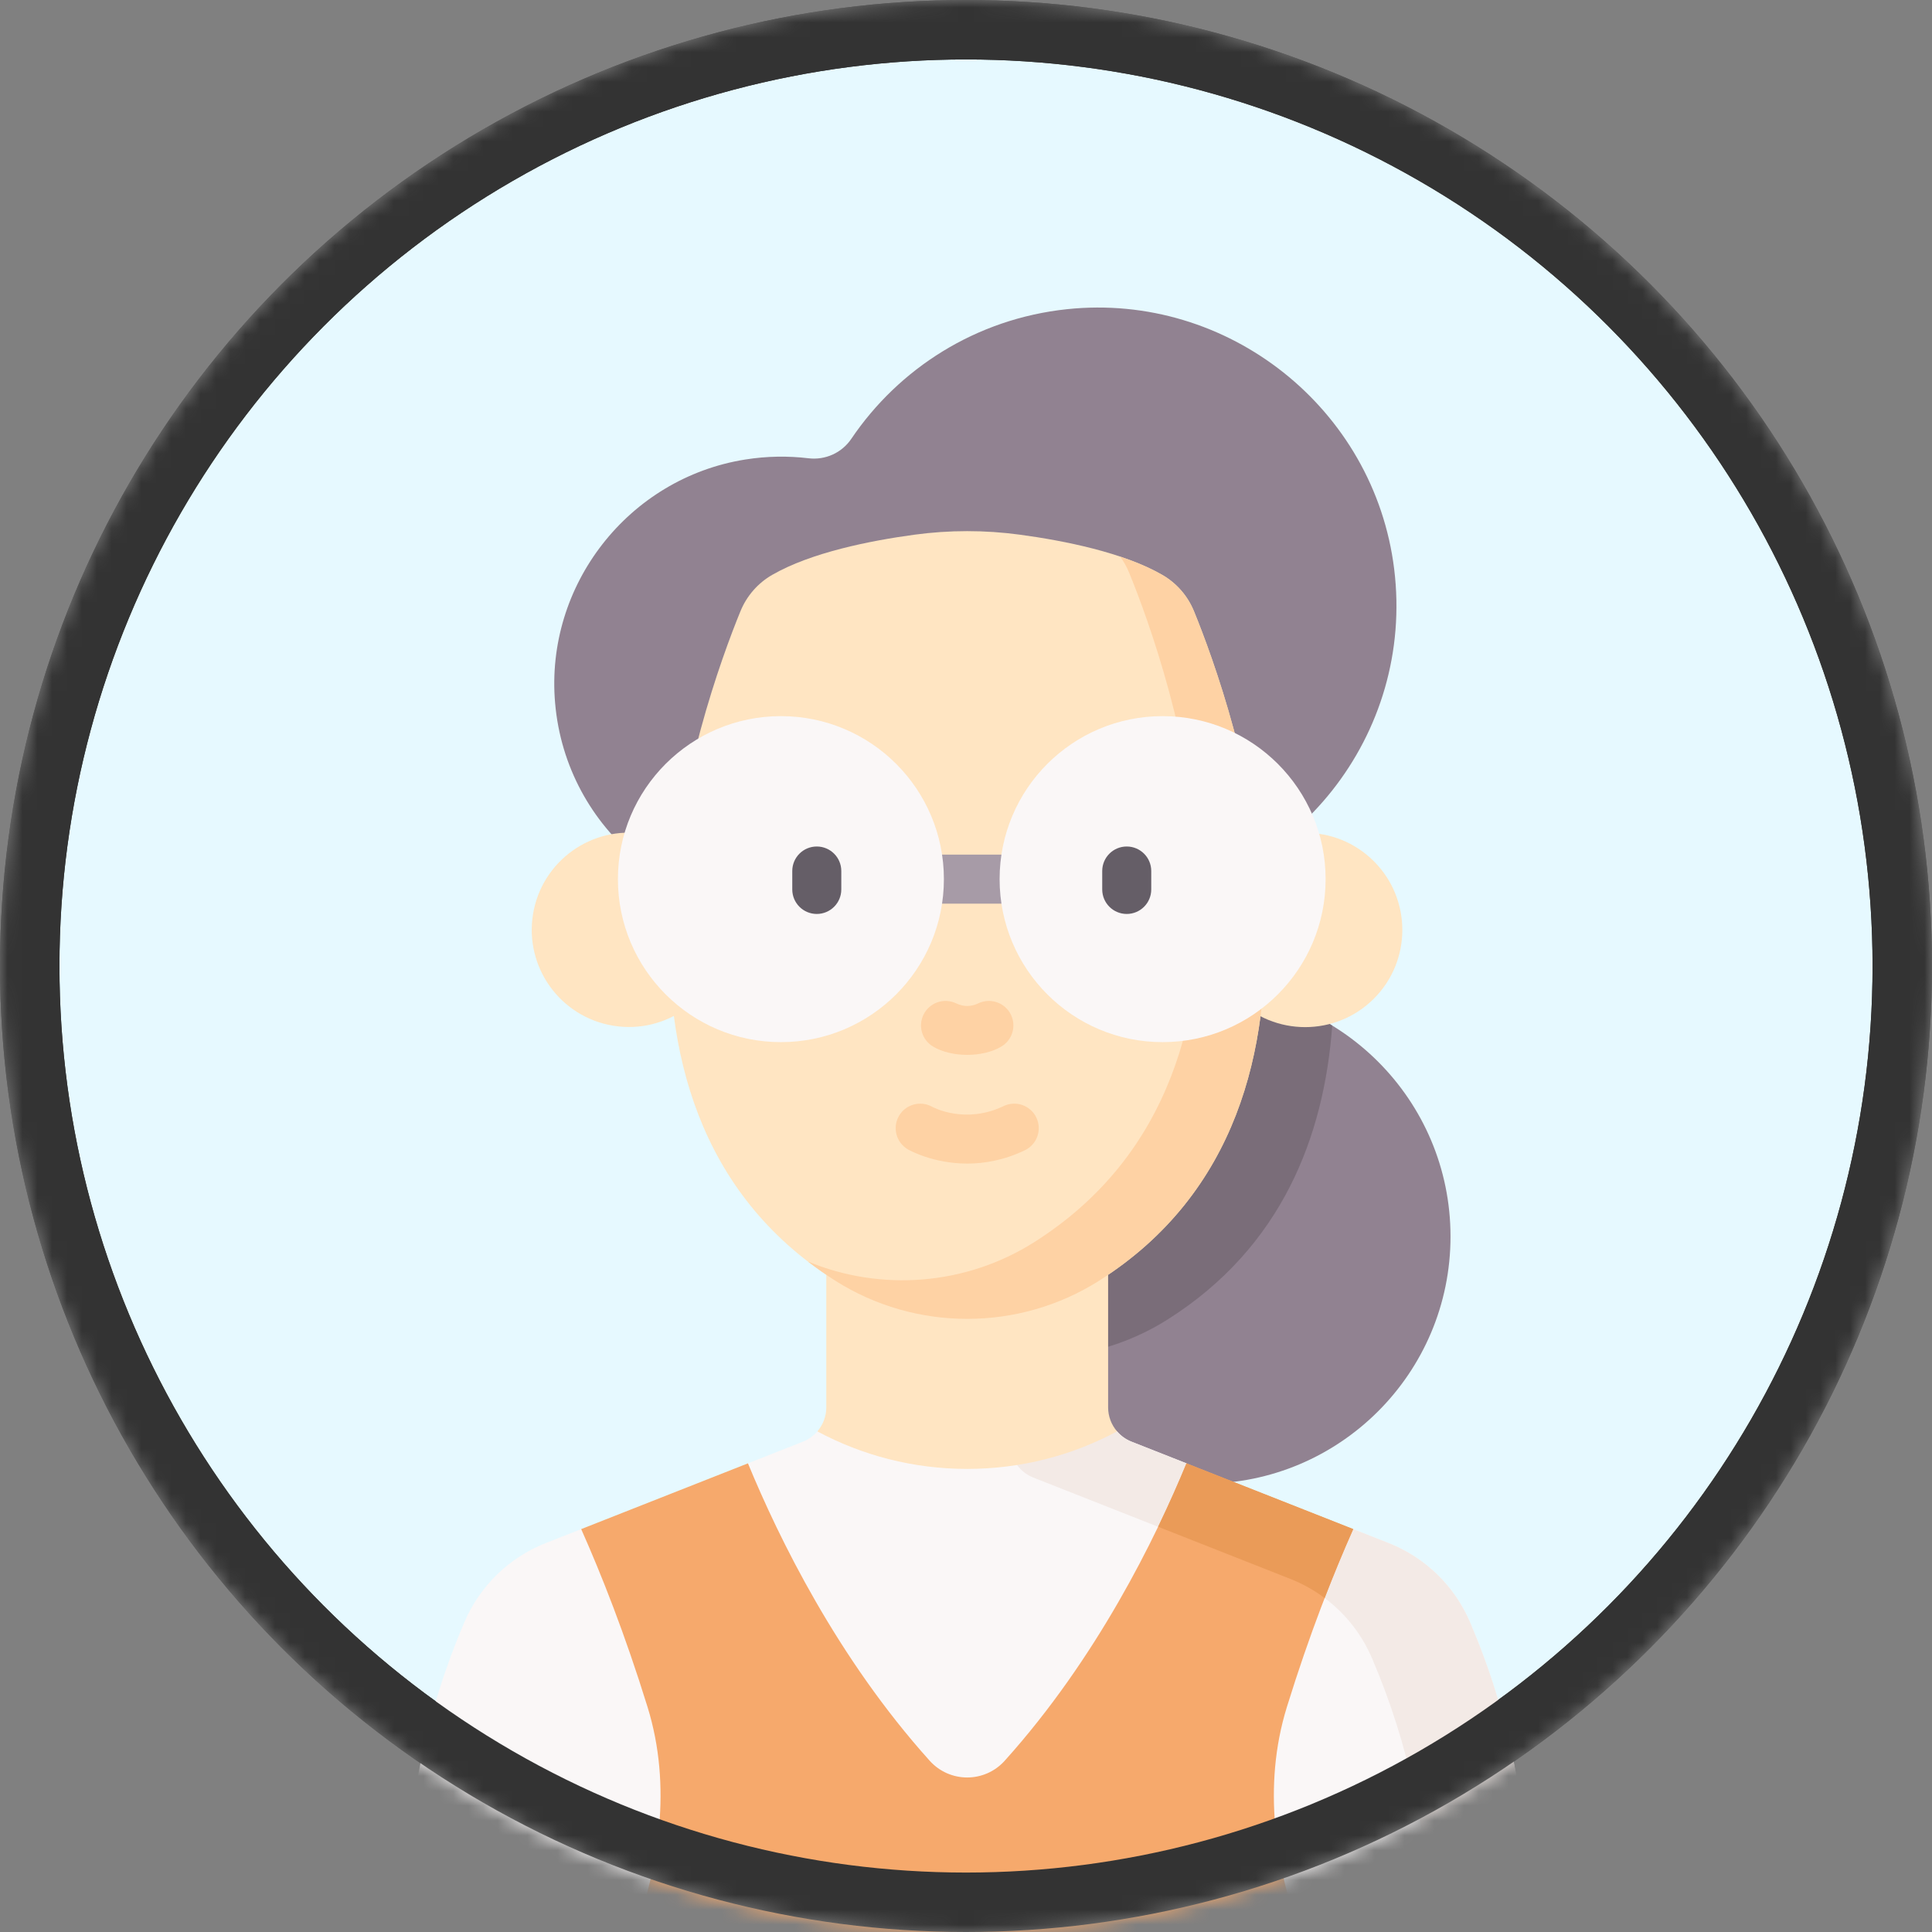 <svg width="130" height="130" viewBox="0 0 130 130" fill="none" xmlns="http://www.w3.org/2000/svg">
<rect x="0" y="0" width="130" height="130" fill="#808080" stroke="none"/>
<mask id="mask0" mask-type="alpha" maskUnits="userSpaceOnUse" x="0" y="0" width="130" height="130">
<circle cx="65" cy="65" r="65" fill="#E6F9FF"/>
</mask>
<g mask="url(#mask0)">
<circle cx="65" cy="65" r="63" fill="#E6F9FF" stroke="#333333" stroke-width="4"/>
<path d="M80.969 99.835C90.155 99.835 97.602 92.388 97.602 83.202C97.602 74.015 90.155 66.569 80.969 66.569C71.782 66.569 64.336 74.015 64.336 83.202C64.336 92.388 71.782 99.835 80.969 99.835Z" fill="#918291"/>
<path d="M89.643 69.008C87.117 67.462 84.147 66.569 80.968 66.569C71.782 66.569 64.336 74.016 64.336 83.202C64.336 86.014 65.036 88.661 66.268 90.983C70.435 91.862 74.874 91.125 78.585 88.774C86.23 83.929 89.094 76.504 89.643 69.008Z" fill="#7A6D79"/>
<path d="M71.793 20.805C65.666 21.454 60.481 24.796 57.283 29.527C56.643 30.474 55.533 30.973 54.398 30.836C53.02 30.67 51.594 30.69 50.147 30.92C42.287 32.17 36.663 39.378 37.352 47.308C38.094 55.869 45.723 62.102 54.221 61.174C57.503 60.816 60.425 59.439 62.715 57.397C66.506 59.948 71.184 61.226 76.082 60.691C87.189 59.478 95.183 49.416 93.811 38.291C92.479 27.484 82.622 19.659 71.793 20.805Z" fill="#918291"/>
<path d="M98.911 109.142C97.869 106.712 95.899 104.799 93.439 103.829L91.056 102.89L83.873 103.124L79.835 98.465L76.132 97.005C75.749 96.854 75.421 96.614 75.164 96.315L65.337 95.078L54.999 96.315C54.742 96.614 54.414 96.854 54.031 97.005L50.328 98.465L45.043 102.748L39.107 102.89L36.724 103.829C34.264 104.799 32.294 106.712 31.252 109.142C28.662 115.181 27.327 121.683 27.327 128.254C27.327 129.218 28.108 130 29.072 130H42.726L65.651 127.801L87.438 130H101.091C102.055 130 102.837 129.218 102.837 128.254C102.836 121.683 101.501 115.181 98.911 109.142Z" fill="#FAF7F7"/>
<path d="M98.911 109.142C97.869 106.712 95.899 104.799 93.439 103.829L91.056 102.89L85.722 102.986L79.835 98.465L76.132 97.005C75.751 96.855 75.421 96.612 75.164 96.315C74.864 95.967 67.965 95.078 67.965 95.078V97.12C67.965 98.137 68.587 99.051 69.534 99.424L86.841 106.249C89.301 107.219 91.271 109.132 92.313 111.562C94.814 117.394 96.142 123.659 96.23 130H101.091C102.055 130 102.836 129.219 102.836 128.255C102.836 121.683 101.501 115.181 98.911 109.142Z" fill="#F3EAE6"/>
<path d="M65.081 98.84C68.728 98.84 72.16 97.925 75.164 96.315C74.785 95.875 74.563 95.306 74.563 94.7V83.202H55.599V94.7C55.599 95.306 55.377 95.875 54.998 96.315C58.002 97.925 61.435 98.84 65.081 98.84Z" fill="#FFE5C2"/>
<path d="M48.772 63.613C49.35 60.048 46.929 56.69 43.364 56.112C39.8 55.535 36.442 57.956 35.864 61.52C35.286 65.085 37.708 68.442 41.272 69.02C44.836 69.598 48.194 67.177 48.772 63.613Z" fill="#FFE5C2"/>
<path d="M92.445 67.198C94.998 64.645 94.998 60.505 92.445 57.952C89.892 55.399 85.752 55.399 83.199 57.952C80.646 60.505 80.646 64.645 83.199 67.198C85.752 69.751 89.892 69.751 92.445 67.198Z" fill="#FFE5C2"/>
<path d="M78.199 38.679C75.584 37.176 71.635 36.385 68.635 35.979C66.276 35.659 63.887 35.659 61.528 35.979C58.528 36.386 54.579 37.176 51.964 38.679C50.997 39.234 50.246 40.095 49.824 41.127C47.307 47.281 37.591 74.38 56.205 86.176C61.608 89.6 68.555 89.6 73.957 86.176C92.572 74.38 82.855 47.281 80.338 41.127C79.917 40.095 79.165 39.234 78.199 38.679Z" fill="#FFE5C2"/>
<path d="M80.339 41.127C79.917 40.095 79.166 39.234 78.199 38.679C77.367 38.2 76.398 37.795 75.369 37.45C75.613 37.782 75.818 38.145 75.976 38.531C78.492 44.685 88.209 71.784 69.595 83.58C65.001 86.491 59.292 86.925 54.364 84.886C54.946 85.333 55.557 85.764 56.205 86.176C61.608 89.6 68.555 89.6 73.958 86.176C92.572 74.38 82.856 47.281 80.339 41.127Z" fill="#FED2A4"/>
<path d="M86.591 114.861C88.114 109.938 89.708 105.916 91.055 102.89L79.835 98.465C77.754 103.512 73.804 111.584 67.607 118.474C66.254 119.979 63.908 119.979 62.555 118.474C56.358 111.584 52.408 103.512 50.328 98.465L39.107 102.89C40.454 105.916 42.049 109.938 43.572 114.861C45.241 120.258 44.277 125.683 42.725 130H65.081H87.437C85.885 125.683 84.921 120.258 86.591 114.861Z" fill="#F6A96C"/>
<path d="M79.835 98.465C79.317 99.722 78.683 101.166 77.927 102.733L86.841 106.248C87.666 106.574 88.434 107.007 89.132 107.529C89.804 105.79 90.454 104.24 91.055 102.889L79.835 98.465Z" fill="#EA9B58"/>
<path d="M65.088 78.295C62.796 78.295 61.196 77.4 61.097 77.343C60.307 76.889 60.034 75.881 60.487 75.091C60.939 74.305 61.939 74.032 62.727 74.474C62.841 74.536 64.971 75.654 67.532 74.425C68.353 74.031 69.339 74.376 69.733 75.198C70.127 76.019 69.781 77.005 68.96 77.399C67.563 78.069 66.238 78.295 65.088 78.295Z" fill="#FED2A4"/>
<path d="M68.027 68.287C67.633 67.465 66.646 67.119 65.826 67.513C65.553 67.645 65.298 67.689 65.081 67.691C64.864 67.689 64.609 67.645 64.336 67.513C63.516 67.119 62.529 67.465 62.135 68.287C61.759 69.071 62.058 70.003 62.8 70.429L62.799 70.431C64.054 71.165 66.113 71.162 67.363 70.431L67.362 70.429C68.104 70.003 68.403 69.071 68.027 68.287Z" fill="#FED2A4"/>
<path d="M69.464 60.804H61.217C60.305 60.804 59.567 60.066 59.567 59.155C59.567 58.243 60.305 57.505 61.217 57.505H69.464C70.376 57.505 71.114 58.243 71.114 59.155C71.114 60.066 70.375 60.804 69.464 60.804Z" fill="#A79BA7"/>
<path d="M52.545 70.123C58.603 70.123 63.513 65.212 63.513 59.154C63.513 53.097 58.603 48.187 52.545 48.187C46.488 48.187 41.578 53.097 41.578 59.154C41.578 65.212 46.488 70.123 52.545 70.123Z" fill="#FAF7F7"/>
<path d="M54.959 61.498C54.048 61.498 53.31 60.76 53.31 59.849V58.608C53.31 57.697 54.048 56.959 54.959 56.959C55.87 56.959 56.609 57.697 56.609 58.608V59.849C56.609 60.76 55.87 61.498 54.959 61.498Z" fill="#655E67"/>
<path d="M78.228 70.123C84.286 70.123 89.197 65.212 89.197 59.154C89.197 53.097 84.286 48.187 78.228 48.187C72.171 48.187 67.261 53.097 67.261 59.154C67.261 65.212 72.171 70.123 78.228 70.123Z" fill="#FAF7F7"/>
<path d="M75.815 61.498C76.727 61.498 77.465 60.76 77.465 59.849V58.608C77.465 57.697 76.727 56.959 75.815 56.959C74.904 56.959 74.166 57.697 74.166 58.608V59.849C74.166 60.76 74.904 61.498 75.815 61.498Z" fill="#655E67"/>
<circle cx="65" cy="65" r="63" stroke="#333333" stroke-width="4"/>
</g>
</svg>

